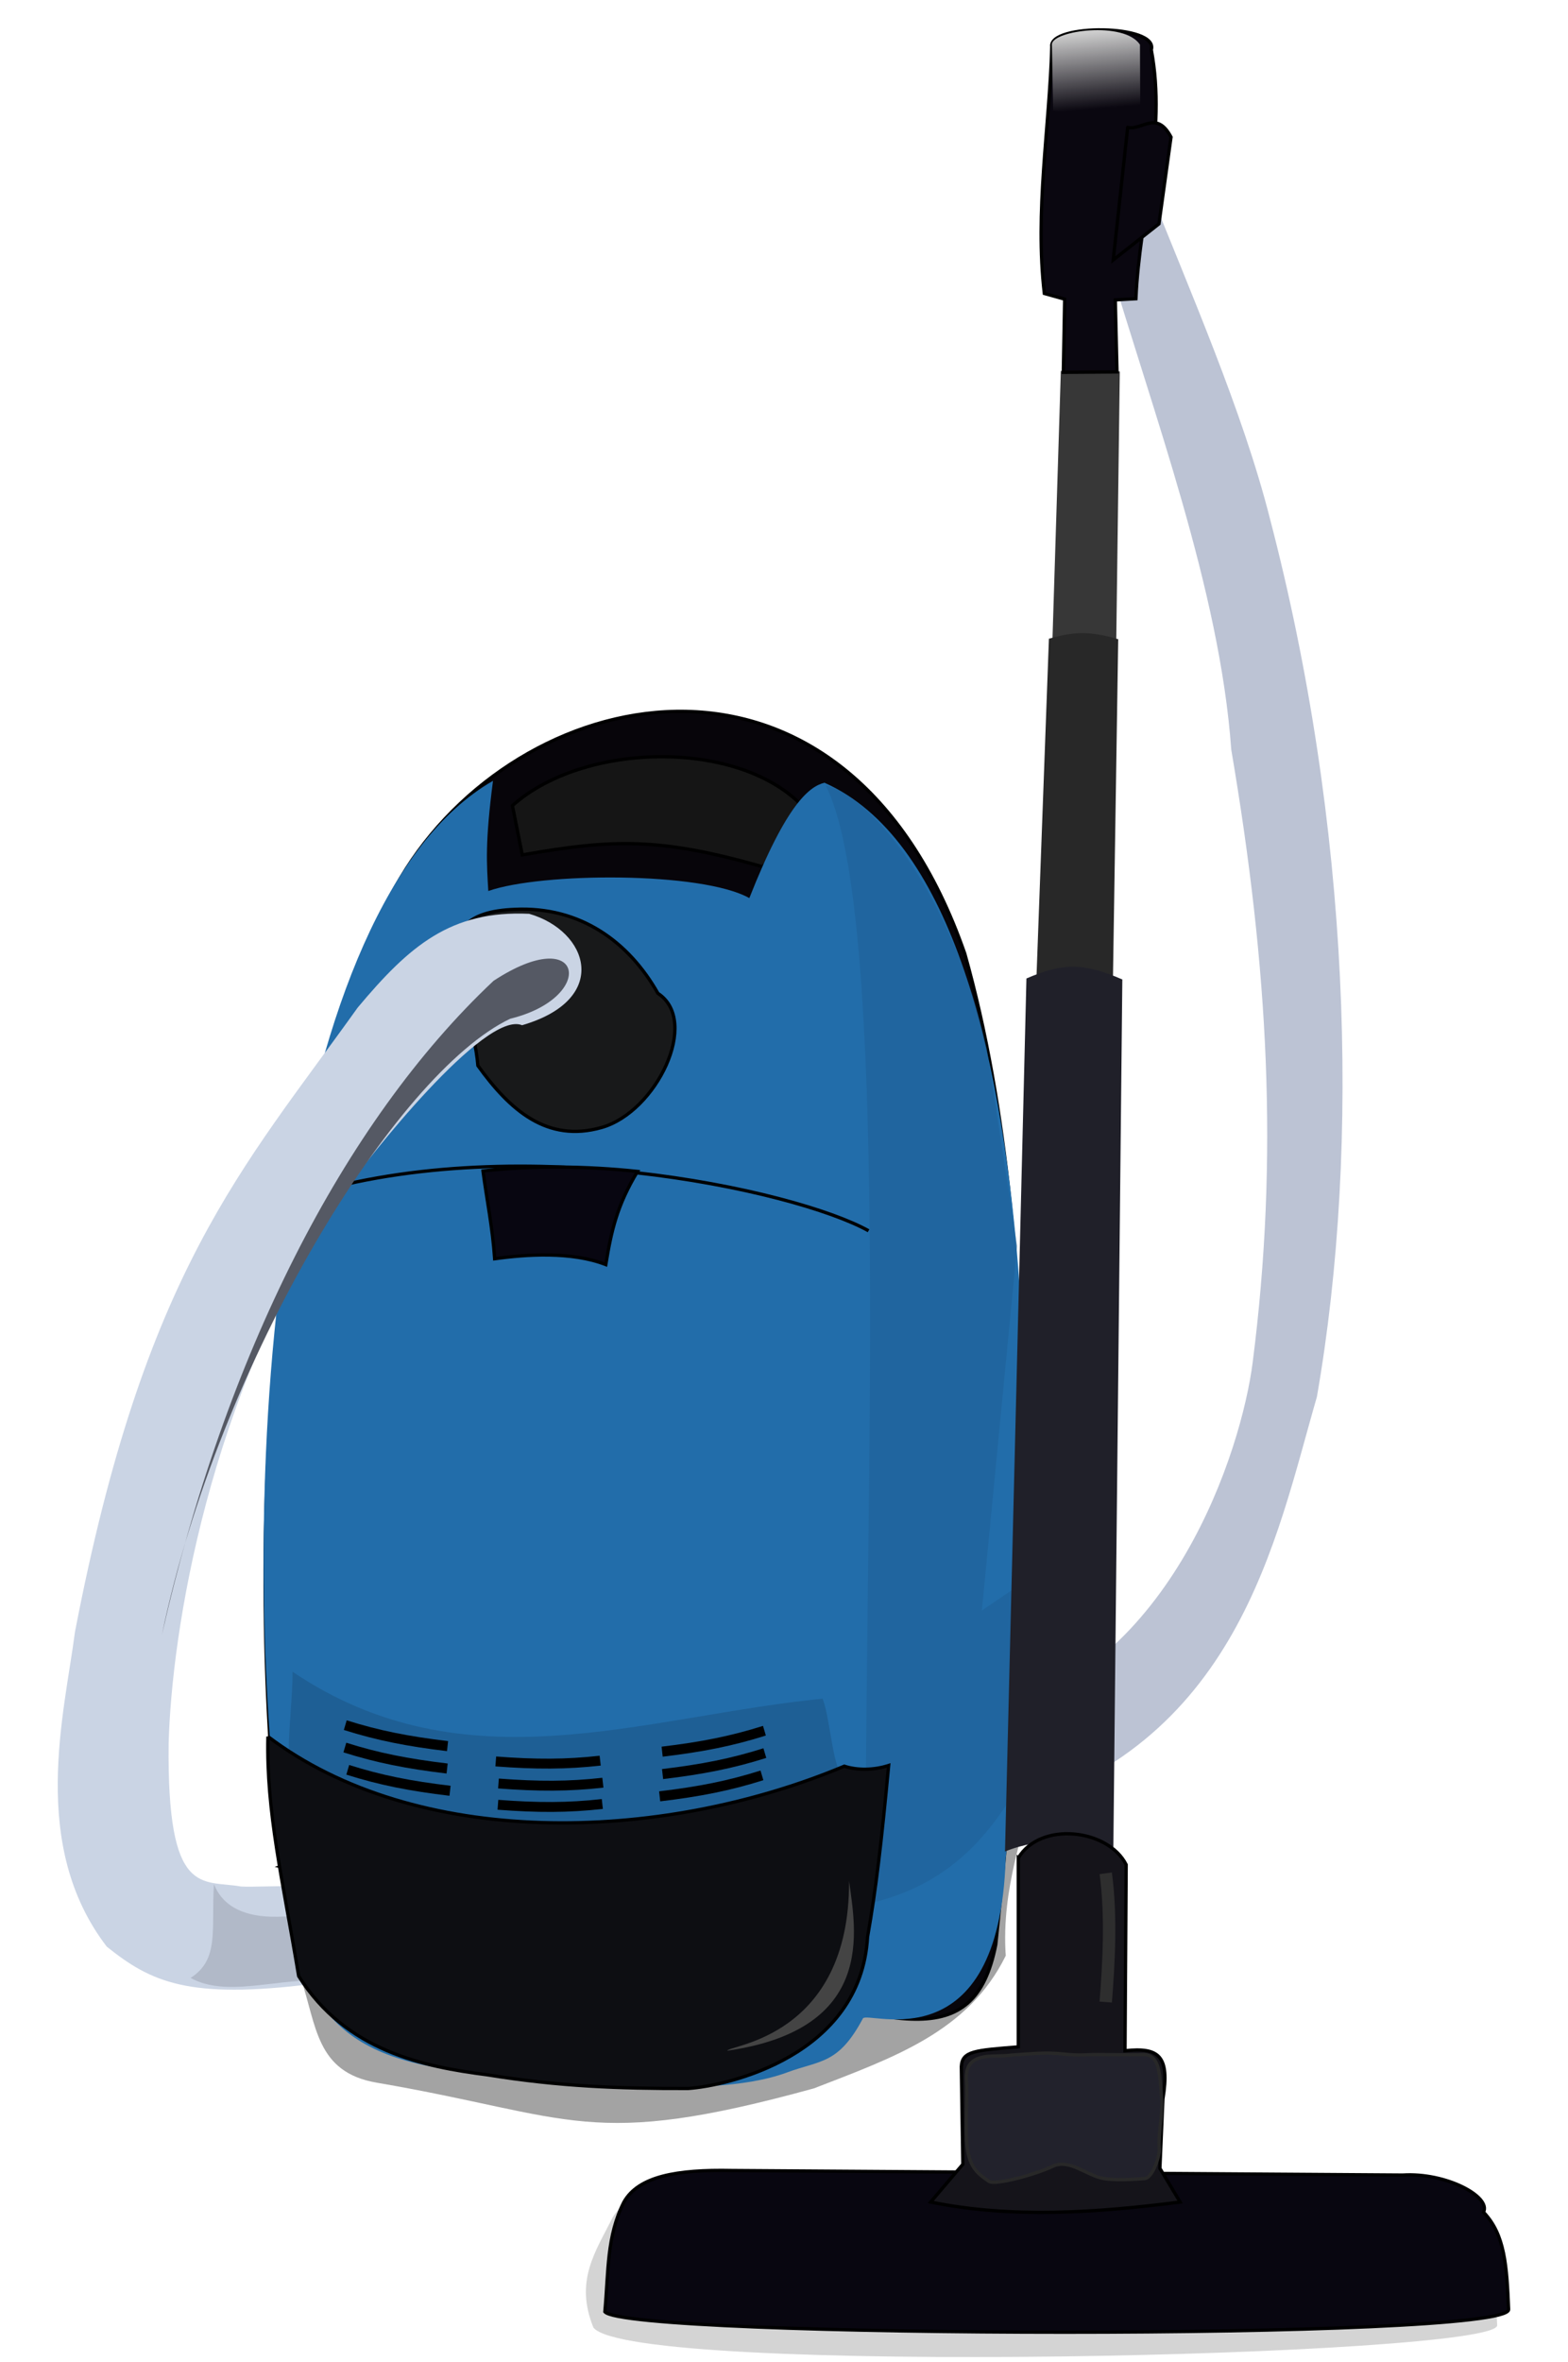 <svg height="715"  width="475" xmlns="http://www.w3.org/2000/svg"  xmlns:xlink="http://www.w3.org/1999/xlink">
  <title>Vaccuum Cleaner</title>
  <defs>
    <linearGradient id="a">
      <stop offset="0" stop-color="#ccc"/>
      <stop offset="1" stop-color="#ccc" stop-opacity="0"/>
    </linearGradient>
    <linearGradient gradientTransform="translate(-134 -127)" gradientUnits="userSpaceOnUse" id="x" x1="464" x2="466" xlink:href="#a" y1="137" y2="160"/>
  </defs>
  <path id="suckerbase" d="M185.534 671.335c4.425-7.83 16.042-9.886 32.722-9.546l203.17 1.375c13.217-.842 26.89 6.572 24.51 11.233 6.51 6.765 7.06 16.28 7.607 29.467.023 9.4-262.257 15.542-273.78.677-5.714-14.077.52-22.788 5.77-33.207z"  fill="#d4d4d4"/>
  <path id="mainbase" d="M91.112 598.823c4.84 14.238 4.556 28.475 23.065 31.607 59.797 10.25 64.068 20.502 132.407 1.71 24.204-9.398 46.7-17.086 58.09-40.15-2.85-41.574 30.182-68.625-29.9-32.462L91.112 598.823z"  fill="#a3a3a3"/>
  <path id="hose"
     d="M302.925 548.657c72.224-19.894 83.47-82.603 96.01-125.85 13.408-76.982 9.948-173.425-14.27-265.976-8.218-32.435-24.22-68.763-37.627-102.496L335.36 77.688c13.84 47.14 34.167 100.767 37.627 149.205 11.245 66.17 14.443 123.385 6.487 185.533-3.394 26.517-24.22 92.118-79.143 106.39l2.596 29.84z" fill="#bcc3d4"/>
  <path id="midPole" 
    d="M337.543 240.08l1.682-127.6c-7.358-2.508-11.217-2.386-17.86-.144l-3.99 127.58c6.516-2.09 14.096-1.876 20.168.163z"  fill="#373737"/>
  <path id="handle"
    d="M84.974 565.022c10.53 2.654 85.316 19.38 135.21 33.08 49.892 13.703 74.89 24.382 81.463-9.468 8.267-78.247 16.888-206.68-9.392-299.987-36.023-103.345-132.282-83.562-169.19-25.688-36.614 58.167-51.083 181-38.09 302.062z"  fill="#07050a" stroke="#000"/>
  <path id="handlehole" 
    d="M155.232 243.857l2.985 14.923c27.258-4.775 41.384-5.372 72.82 3.58l14.923-14.92c-17.31-23.877-68.046-23.877-90.728-3.583z"  fill="#151515" stroke="#000"/>
  <path id="v_body"
    d="M84.974 559.196c3.068 44.173 13.57 63.39 55.583 67.76 21.007 2.186 73.268 9.482 97.738.412 10.24-3.796 15.67-2.41 23.114-16.4 1.684-2.4 41.2 14.06 43.247-48.29 8.267-76.863 20.107-292.39-54.892-325.745-4.375 1.057-11.39 6.053-22.765 34.92-14.36-8.07-62.926-7.81-79.075-2.148-.48-8.197-1.044-14.5 1.425-33.35-64.108 36.79-78.894 205.957-64.376 322.84z"  fill="#226DAA"/>
  <path id="v_side"
    d="M250.14 237.77c18.14 35.602 12.886 192.766 12.208 296.015l-.51 42.724c19.498-4.24 32.892-14.072 44.25-32.044 1.188-21.7 3.9-43.91 4.07-65.612l-12.716 8.647 10.68-110.37-9.154-59.508c-10.172-45.945-34.586-76.632-48.827-79.853z"  opacity="0.5" fill="#1e5f95"/>
  <path id="v_frontLine" d="M88.72 362.89c65.952-21.702 152.186-2.714 174.395 9.663"  fill="none" stroke="#000"/>
  <path id="fronthole"
    d="M146.31 354.448c1.18 8.858 2.874 16.948 3.543 26.575 9.428-1.33 23.337-2.277 33.66 1.77 1.712-10.383 3.424-17.95 9.617-28.206-15.52-1.626-31.427-1.843-46.82-.14z"  fill="#080611" stroke="#000"/>
  <path id="hoseBase" 
    d="M144.774 322.567c9.636 13.383 20.898 23.446 37.494 18.718 16.595-4.73 29.89-32.205 17.04-40.592-8.793-15.558-23.473-26.354-43.292-25.44-30.513 1.153-13.205 24.65-11.242 47.314z" fill="#18191a" stroke="#000"/>

  <path id="hoseFront" 
    d="M103.552 361.726C63.044 422.4 51.98 494.314 51.088 527.684c-.536 47.11 10.17 41.222 21.95 43.364 3.568.178 12.69-.258 16.26-.08 4.103 12.313 1.584 19.352 5.688 29.524-38.01 4.818-49.252-.535-62.636-11.242-23.555-30.694-12.848-70.488-9.636-95.293 21.057-109.39 50.68-140.083 85.656-188.978 15.704-18.74 28.195-29.446 51.93-28.375 18.022 5.175 24.804 25.875-2.142 33.727-11.243-4.64-46.576 39.973-54.606 51.394z"  fill="#cad4e4"/>

  <path id="hose_FB_shadow"
    d="M64.815 570.36c-.886 13.58 1.77 22.735-7.087 28.345 10.63 5.906 25.69.295 38.09.886l-1.77-20.373c-9.155 1.476-24.51 2.953-29.233-8.858z"  fill="#b1b9c8"/>
  <path id="grill" 
    d="M88.63 506.035c52.36 35.295 105.884 13.575 160.57 8.145 1.94 5.042 2.716 15.902 4.655 20.944-78.734 41.888-127.215 20.944-166.388-4.654 0-7.757 1.163-16.678 1.163-24.435z"  fill="#1e5f95"/>
  <path id="frontdark" 
    d="M81.16 525.634c-.537 22.988 4.496 43.433 9.318 72.525 14.326 22.777 37.978 27.428 57.16 29.886 21.667 3.5 39.707 4.19 60.867 4.13 11.628-.78 52.25-9.736 54.312-45.91 2.574-14.558 4.153-28.193 6.39-51.858-4.48 1.44-9.418 1.513-13.444.217-56.464 23.617-129.89 24.884-174.604-8.99z"  fill="#0d0e12" stroke="#000"/>
  <path id="br_shadow" 
    d="M257.212 569.39c.19 47.51-36.75 49.656-36.876 51.36 45.3-6.562 38.835-36.69 36.876-51.36z"  fill="#444"/>
  <path id="hoseShadow" 
    d="M149.51 296.896c27.42-17.988 31.415 5.058 5.047 11.472-34.72 16.52-88.254 103.538-105.538 186.592 19.118-84.278 54.757-155.084 100.49-198.064z"  fill="#555964"/>
  <path id="tool_top" 
    d="M318.63 14.176c-1.118-7.063 32.447-6.914 30.138.897 4.768 25.116-3.595 50.232-4.662 75.348l-6.243.36.516 21.8-16.263.123.407-22.154-6.16-1.715c-2.893-24.886 1.51-49.773 2.265-74.66z"  fill="#0a0710" stroke="#000"/>
  <path id="tool_mid" 
    d="M336.767 321.085l1.977-127.597c-8.65-2.51-13.185-2.387-20.992-.146l-4.693 127.58c7.66-2.09 16.57-1.876 23.707.163z"  fill="#282828"/>
  <path id="tool_lower" 
    d="M337.258 560.795l2.736-264.313c-11.97-5.196-18.248-4.944-29.053-.3l-6.494 264.273c10.6-4.328 22.933-3.883 32.812.34z"  fill="#202029"/>
  <path id="tool_top_shadow" 
    d="M318.648 13.38l.383 20.04c9.32 1.958 4.815-.825 26.388-.783l-.09-19.13c-4.81-7.19-26.34-4.296-26.68-.127z"  fill="url(#x)"/>

  <path id="sucker"
    d="M189 666.555c4.426-7.83 16.043-9.886 32.722-9.546l203.172 1.375c13.216-.843 26.89 6.57 24.51 11.233 6.51 6.764 7.058 16.28 7.606 29.467.023 9.4-267.383 8.708-273.78.677 1.12-12.37.52-22.788 5.77-33.207z"  fill="#080610" stroke="#000"/>
  <path id="sucker_base" 
    d="M308.48 562.394c6.764-11.246 27.29-8.73 32.677 2.042l-.355 56.313c10.25-1.095 13.62 1.48 11.484 14.607l-.917 20.986c2.04 3.404 4.084 6.808 6.126 10.212-25.19 3.21-50.837 5.046-75.567 0 3.25-3.814 6.5-7.627 9.752-11.44l-.46-29.57c.25-4.742 4.166-4.894 17.257-5.965v-57.186z"  fill="#15141a" stroke="#000"/>
  <path id="onofftool" 
    d="M341.61 38.573c4.376.973 8.753-5.35 13.13 2.918l-3.648 26.263-13.86 10.943 4.377-40.123z"  fill="#0a0710" stroke="#000"/>

<g id="grill_stripes">
    <path d="M825.3 651.036c-9.284 2.838-17.74 4.452-29.092 5.76M825.42 657.188c-9.282 2.838-17.738 4.452-29.09 5.76M824.594 663.304c-9.284 2.838-17.74 4.452-29.092 5.76"  transform="matrix(1.065 0 0 1.102 -647.376 -193.562)" fill="none" stroke="#000" stroke-width="2.769" />
    <path d="M825.3 651.036c-9.284 2.838-17.74 4.452-29.092 5.76M825.42 657.188c-9.282 2.838-17.738 4.452-29.09 5.76M824.594 663.304c-9.284 2.838-17.74 4.452-29.092 5.76"  transform="matrix(-1.065 0 0 1.102 983.54 -195.244)" fill="none" stroke="#000" stroke-width="2.769"/>
    <path d="M181.812 532.945c-10.304 1.156-19.484 1.16-31.625.24M182.63 539.62c-10.305 1.157-19.485 1.162-31.626.24M182.463 546.06c-10.305 1.158-19.485 1.163-31.626.24"  fill="none" stroke="#000" stroke-width="3"/>
</g>

  <path id="sucker_base_shadow" 
    d="M304.186 622.27c-4.555.22-11.947-.725-11.416 7.233.27 4.025-.365 16.077.21 20.487.785 5.996 3.08 7.942 6.64 10.323 1.782 1.193 13.756-1.956 19.423-4.63 4.69-2.21 9.744 2.46 14.638 3.614 3.6.85 10.436.35 13.045.16 2.53-.184 4.626-7.18 4.477-8.785-.415-4.46 1.13-10.863.657-15.943-.543-5.824-.165-13.098-5.814-12.8-3.563.19-13.75-.174-16.898.055-3.955.287-7.183-.433-11.524-.52-3.11-.063-11.468.606-13.438.806z"  fill="#22222c" stroke="#282828"/>
  <path id="sucker_base_shadowline" 
    d="M334.963 567.044c1.772 12.992.886 27.756 0 38.976"  fill="none" stroke="#2e2e2e" stroke-width="3.75"/>
</svg>
